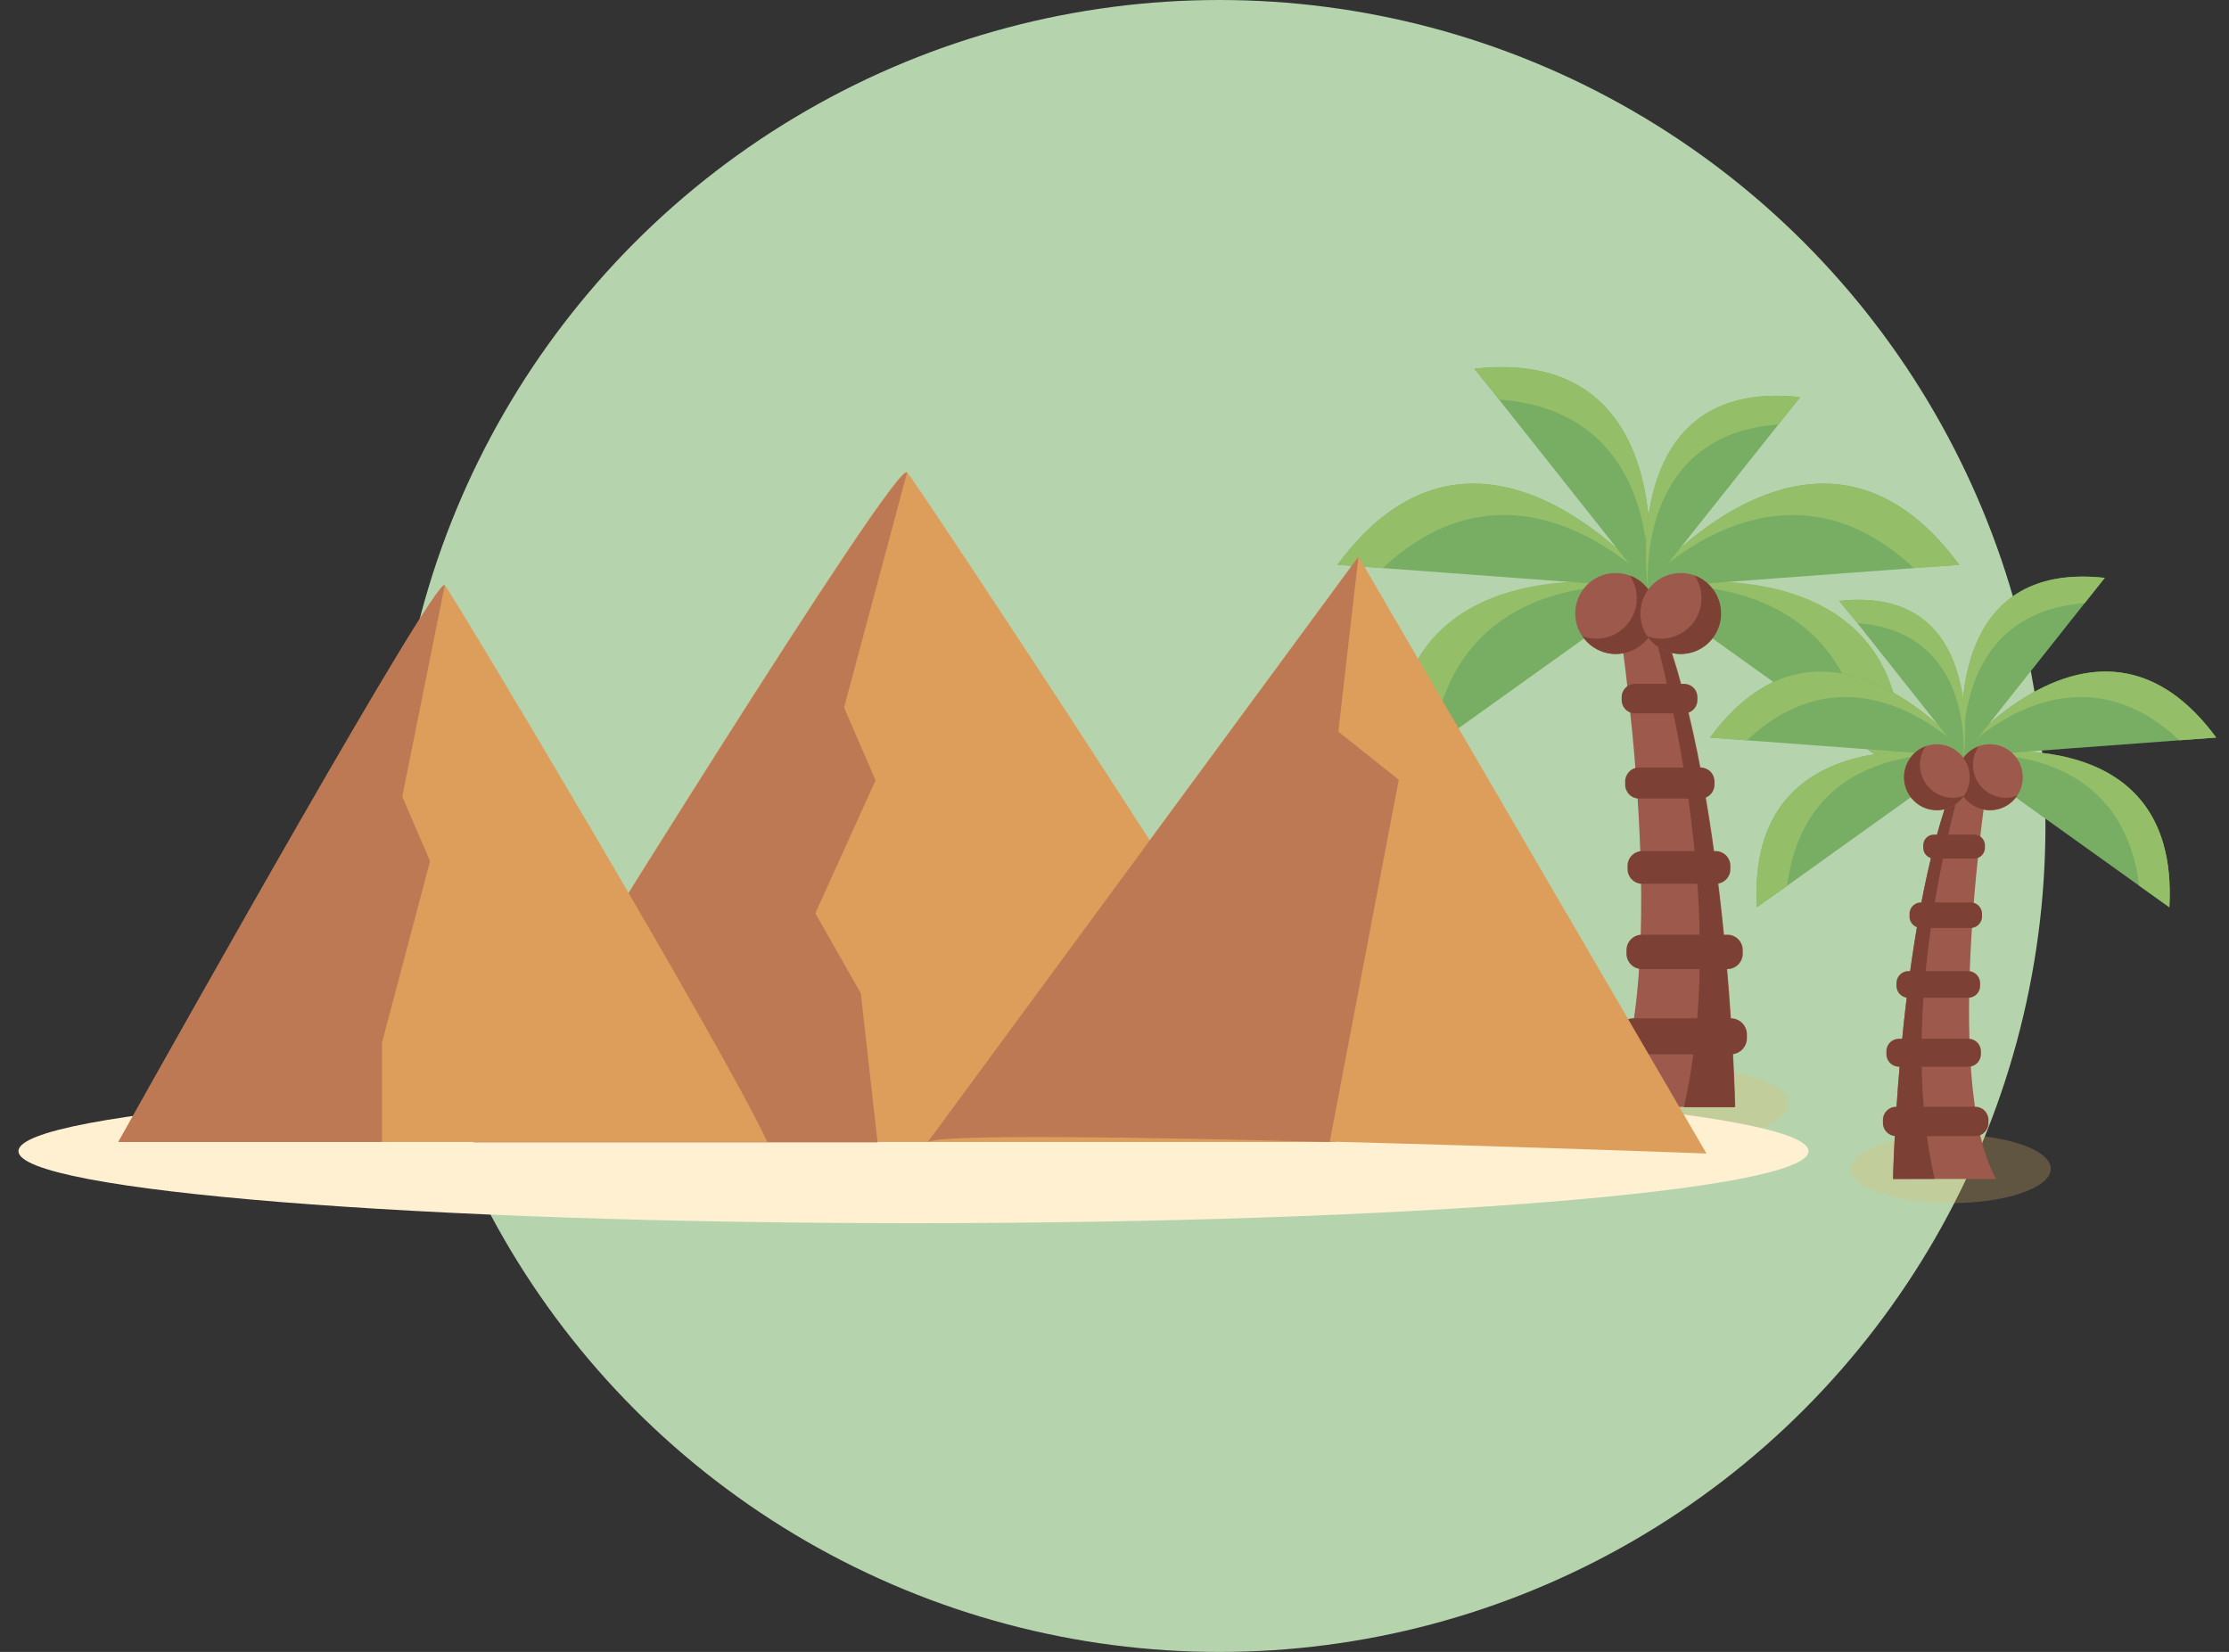 <svg width="85" height="63" viewBox="0 0 85 63" fill="none" xmlns="http://www.w3.org/2000/svg">
<rect x="0" y="0" width="85" height="63" fill="#333333" stroke="none"/>
<circle cx="46.5" cy="31.5" r="31.5" fill="#B5D3AD"/>
<g style="mix-blend-mode:multiply" opacity="0.25">
<path d="M68.195 42.096C68.195 41.332 66.388 40.706 64.162 40.706C61.936 40.706 60.132 41.325 60.132 42.096C60.132 42.868 61.936 43.487 64.162 43.487C66.388 43.487 68.195 42.861 68.195 42.096Z" fill="#E8BD69"/>
</g>
<path d="M61.673 23.282C61.673 23.282 63.94 37.451 61.327 42.215H66.173C66.173 42.215 65.907 29.44 63.02 22.931L61.673 23.282Z" fill="#9E594D"/>
<path d="M64.255 27.204H62.313C62.18 27.196 62.056 27.136 61.967 27.036C61.879 26.936 61.832 26.806 61.839 26.672V26.613C61.832 26.479 61.879 26.349 61.967 26.249C62.056 26.149 62.18 26.089 62.313 26.081H64.255C64.388 26.089 64.513 26.149 64.601 26.249C64.69 26.349 64.736 26.479 64.73 26.613V26.672C64.736 26.806 64.69 26.936 64.601 27.036C64.513 27.136 64.388 27.196 64.255 27.204Z" fill="#7C4134"/>
<path d="M64.875 30.455H62.476C62.336 30.447 62.204 30.384 62.11 30.279C62.016 30.174 61.967 30.036 61.974 29.895V29.829C61.967 29.688 62.016 29.551 62.11 29.446C62.204 29.341 62.336 29.278 62.476 29.27H64.875C65.016 29.277 65.148 29.34 65.243 29.445C65.337 29.549 65.387 29.688 65.38 29.829V29.895C65.387 30.037 65.337 30.175 65.243 30.28C65.148 30.385 65.016 30.448 64.875 30.455Z" fill="#7C4134"/>
<path d="M65.453 33.706H62.597C62.449 33.698 62.309 33.632 62.209 33.521C62.11 33.41 62.057 33.264 62.064 33.115V33.049C62.057 32.9 62.11 32.754 62.209 32.643C62.309 32.533 62.449 32.466 62.597 32.458H65.453C65.602 32.466 65.741 32.533 65.841 32.643C65.941 32.754 65.993 32.9 65.986 33.049V33.115C65.993 33.264 65.941 33.41 65.841 33.521C65.741 33.632 65.602 33.698 65.453 33.706Z" fill="#7C4134"/>
<path d="M65.9 36.957H62.58C62.425 36.948 62.279 36.878 62.175 36.763C62.071 36.647 62.016 36.494 62.023 36.338V36.265C62.016 36.109 62.071 35.957 62.175 35.841C62.279 35.725 62.425 35.656 62.58 35.647H65.9C66.055 35.655 66.201 35.724 66.306 35.84C66.41 35.956 66.465 36.109 66.457 36.265V36.338C66.465 36.495 66.41 36.648 66.306 36.764C66.201 36.88 66.055 36.949 65.9 36.957Z" fill="#7C4134"/>
<path d="M66.034 40.209H62.254C62.092 40.199 61.941 40.125 61.832 40.005C61.723 39.883 61.666 39.725 61.672 39.562V39.485C61.665 39.322 61.722 39.162 61.831 39.04C61.939 38.919 62.092 38.845 62.254 38.835H66.034C66.197 38.844 66.35 38.918 66.459 39.039C66.568 39.161 66.624 39.322 66.616 39.485V39.562C66.624 39.725 66.567 39.884 66.458 40.005C66.349 40.127 66.197 40.2 66.034 40.209Z" fill="#7C4134"/>
<path d="M66.156 42.225C66.156 42.225 65.889 29.45 63.002 22.941L62.777 23C63.788 26.509 65.844 35.08 64.213 42.225H66.156Z" fill="#7C4134"/>
<path d="M63.123 22.406L54.614 28.491L53.198 29.506C52.686 20.372 62.857 22.35 63.116 22.402L63.123 22.406Z" fill="#77AE63"/>
<path d="M63.116 22.385C62.898 22.357 55.501 21.369 54.614 28.473L53.198 29.488C52.686 20.354 62.843 22.333 63.116 22.385Z" fill="#94BE67"/>
<path d="M63.147 22.437L52.731 21.665L51 21.54C56.411 14.179 62.981 22.235 63.151 22.433L63.147 22.437Z" fill="#77AE63"/>
<path d="M63.147 22.433C62.995 22.27 57.955 16.773 52.731 21.665L51 21.54C56.407 14.179 62.978 22.225 63.147 22.433Z" fill="#94BE67"/>
<path d="M62.59 22.406L71.099 28.491L72.515 29.506C73.027 20.372 62.856 22.35 62.597 22.402L62.59 22.406Z" fill="#77AE63"/>
<path d="M62.597 22.385C62.815 22.357 70.213 21.369 71.099 28.473L72.515 29.488C73.028 20.354 62.843 22.333 62.597 22.385Z" fill="#94BE67"/>
<path d="M62.566 22.437L72.983 21.665L74.713 21.54C69.303 14.179 62.732 22.235 62.562 22.433L62.566 22.437Z" fill="#77AE63"/>
<path d="M62.566 22.433C62.718 22.27 67.759 16.773 72.982 21.665L74.713 21.54C69.306 14.179 62.736 22.225 62.566 22.433Z" fill="#94BE67"/>
<path d="M62.843 22.406L57.179 15.257L56.224 14.061C64.106 13.191 62.863 22.166 62.832 22.406H62.843Z" fill="#77AE63"/>
<path d="M62.843 22.381C62.843 22.19 63.369 15.695 57.179 15.239L56.224 14.06C64.106 13.181 62.863 22.155 62.843 22.381Z" fill="#94BE67"/>
<path d="M62.843 22.451L67.814 16.192L68.645 15.149C61.721 14.384 62.815 22.26 62.843 22.451Z" fill="#77AE63"/>
<path d="M62.843 22.447C62.843 22.277 62.379 16.575 67.814 16.189L68.645 15.146C61.725 14.37 62.815 22.246 62.843 22.447Z" fill="#94BE67"/>
<path d="M61.607 24.941C62.456 24.941 63.144 24.249 63.144 23.397C63.144 22.544 62.456 21.853 61.607 21.853C60.758 21.853 60.07 22.544 60.07 23.397C60.07 24.249 60.758 24.941 61.607 24.941Z" fill="#9E594D"/>
<path d="M62.15 21.947C62.307 22.179 62.398 22.45 62.413 22.73C62.427 23.01 62.366 23.289 62.235 23.537C62.104 23.784 61.908 23.991 61.669 24.136C61.43 24.28 61.156 24.357 60.876 24.356C60.697 24.358 60.518 24.326 60.35 24.262C60.486 24.464 60.667 24.63 60.88 24.748C61.092 24.866 61.329 24.931 61.571 24.94C61.813 24.948 62.054 24.898 62.273 24.796C62.493 24.692 62.685 24.539 62.834 24.347C62.983 24.155 63.085 23.93 63.132 23.691C63.178 23.453 63.167 23.206 63.1 22.972C63.034 22.738 62.913 22.523 62.748 22.345C62.583 22.167 62.378 22.03 62.15 21.947Z" fill="#7C4134"/>
<path d="M64.092 24.941C64.941 24.941 65.629 24.249 65.629 23.397C65.629 22.544 64.941 21.853 64.092 21.853C63.243 21.853 62.555 22.544 62.555 23.397C62.555 24.249 63.243 24.941 64.092 24.941Z" fill="#9E594D"/>
<path d="M64.618 21.947C64.775 22.179 64.866 22.45 64.881 22.73C64.896 23.01 64.834 23.289 64.703 23.537C64.572 23.784 64.377 23.991 64.137 24.136C63.898 24.28 63.624 24.357 63.345 24.356C63.165 24.357 62.987 24.325 62.818 24.262C62.954 24.464 63.136 24.63 63.348 24.748C63.56 24.866 63.797 24.931 64.039 24.94C64.281 24.948 64.522 24.898 64.742 24.796C64.961 24.692 65.153 24.539 65.302 24.347C65.452 24.155 65.553 23.93 65.6 23.691C65.646 23.453 65.635 23.206 65.569 22.972C65.502 22.738 65.381 22.523 65.216 22.345C65.051 22.167 64.846 22.03 64.618 21.947Z" fill="#7C4134"/>
<g style="mix-blend-mode:multiply" opacity="0.25">
<path d="M78.203 44.572C78.203 43.852 76.496 43.265 74.395 43.265C72.294 43.265 70.587 43.852 70.587 44.572C70.587 45.292 72.29 45.883 74.395 45.883C76.5 45.883 78.203 45.295 78.203 44.572Z" fill="#E8BD69"/>
</g>
<path d="M75.828 29.548C75.828 29.548 73.983 41.085 76.115 44.962H72.189C72.189 44.962 72.404 34.562 74.755 29.263L75.828 29.548Z" fill="#9E594D"/>
<path d="M73.727 32.743H75.305C75.414 32.737 75.516 32.688 75.588 32.606C75.661 32.525 75.699 32.418 75.693 32.309V32.26C75.696 32.206 75.688 32.152 75.67 32.101C75.652 32.05 75.624 32.003 75.588 31.963C75.552 31.923 75.509 31.891 75.46 31.868C75.412 31.845 75.359 31.831 75.305 31.829H73.727C73.673 31.831 73.62 31.845 73.572 31.868C73.523 31.891 73.48 31.923 73.444 31.963C73.408 32.003 73.38 32.05 73.362 32.101C73.344 32.152 73.336 32.206 73.339 32.26V32.309C73.333 32.418 73.371 32.525 73.444 32.606C73.516 32.688 73.618 32.737 73.727 32.743Z" fill="#7C4134"/>
<path d="M73.228 35.389H75.181C75.295 35.38 75.402 35.326 75.477 35.239C75.552 35.152 75.59 35.038 75.582 34.923V34.871C75.588 34.756 75.548 34.644 75.472 34.559C75.395 34.473 75.288 34.422 75.174 34.416H73.228C73.114 34.422 73.006 34.473 72.929 34.559C72.852 34.644 72.812 34.756 72.816 34.871V34.923C72.813 34.981 72.82 35.039 72.839 35.094C72.858 35.149 72.887 35.199 72.925 35.243C72.964 35.286 73.01 35.321 73.062 35.346C73.114 35.372 73.171 35.386 73.228 35.389Z" fill="#7C4134"/>
<path d="M72.751 38.053H75.077C75.198 38.046 75.311 37.992 75.392 37.903C75.473 37.813 75.515 37.694 75.51 37.573V37.517C75.515 37.396 75.473 37.277 75.392 37.186C75.311 37.096 75.198 37.041 75.077 37.034H72.751C72.63 37.041 72.516 37.096 72.436 37.186C72.355 37.277 72.312 37.396 72.318 37.517V37.573C72.312 37.694 72.355 37.813 72.436 37.903C72.517 37.992 72.63 38.046 72.751 38.053Z" fill="#7C4134"/>
<path d="M72.387 40.681H75.087C75.214 40.674 75.332 40.617 75.417 40.523C75.502 40.428 75.546 40.304 75.541 40.177V40.118C75.546 39.991 75.502 39.867 75.417 39.772C75.332 39.678 75.214 39.621 75.087 39.614H72.387C72.261 39.621 72.142 39.678 72.057 39.772C71.972 39.867 71.928 39.991 71.934 40.118V40.177C71.928 40.304 71.972 40.428 72.057 40.523C72.142 40.617 72.261 40.674 72.387 40.681Z" fill="#7C4134"/>
<path d="M72.276 43.327H75.354C75.486 43.32 75.611 43.261 75.7 43.161C75.788 43.062 75.835 42.932 75.828 42.799V42.74C75.835 42.606 75.788 42.475 75.7 42.376C75.611 42.276 75.487 42.216 75.354 42.208H72.276C72.143 42.216 72.019 42.276 71.93 42.376C71.841 42.475 71.795 42.606 71.802 42.74V42.799C71.795 42.932 71.841 43.062 71.93 43.161C72.019 43.261 72.144 43.32 72.276 43.327Z" fill="#7C4134"/>
<path d="M72.189 44.962C72.189 44.962 72.404 34.562 74.755 29.263L74.938 29.311C74.114 32.166 72.442 39.141 73.772 44.958L72.189 44.962Z" fill="#7C4134"/>
<path d="M74.647 28.821L81.571 33.776L82.724 34.6C83.139 27.166 74.859 28.776 74.647 28.821Z" fill="#77AE63"/>
<path d="M74.651 28.821C74.831 28.797 80.844 27.99 81.575 33.776L82.727 34.6C83.143 27.166 74.862 28.776 74.651 28.821Z" fill="#94BE67"/>
<path d="M74.613 28.863L83.094 28.233L84.503 28.129C80.1 22.141 74.751 28.689 74.616 28.859L74.613 28.863Z" fill="#77AE63"/>
<path d="M74.63 28.859C74.751 28.724 78.867 24.248 83.108 28.233L84.517 28.129C80.113 22.141 74.765 28.689 74.63 28.859Z" fill="#94BE67"/>
<path d="M75.08 28.821L68.157 33.776L66.997 34.6C66.582 27.166 74.862 28.776 75.073 28.821H75.08Z" fill="#77AE63"/>
<path d="M75.077 28.821C74.897 28.797 68.883 27.99 68.153 33.776L66.997 34.6C66.585 27.166 74.865 28.776 75.077 28.821Z" fill="#94BE67"/>
<path d="M75.101 28.863L66.619 28.233L65.21 28.129C69.614 22.141 74.962 28.689 75.101 28.859V28.863Z" fill="#77AE63"/>
<path d="M75.101 28.859C74.976 28.724 70.86 24.248 66.619 28.233L65.21 28.129C69.614 22.141 74.959 28.689 75.101 28.859Z" fill="#94BE67"/>
<path d="M74.886 28.821L79.494 23.004L80.262 22.037C73.848 21.342 74.859 28.644 74.883 28.817L74.886 28.821Z" fill="#77AE63"/>
<path d="M74.883 28.817C74.883 28.661 74.454 23.372 79.494 23.004L80.262 22.037C73.848 21.328 74.859 28.63 74.883 28.817Z" fill="#94BE67"/>
<path d="M74.876 28.873L70.829 23.765L70.137 22.917C75.769 22.294 74.883 28.706 74.859 28.87L74.876 28.873Z" fill="#77AE63"/>
<path d="M74.876 28.87C74.876 28.73 75.253 24.092 70.829 23.765L70.137 22.917C75.786 22.294 74.9 28.706 74.876 28.87Z" fill="#94BE67"/>
<path d="M74.63 29.642C74.63 29.393 74.703 29.149 74.841 28.942C74.979 28.735 75.174 28.574 75.403 28.479C75.632 28.383 75.884 28.358 76.127 28.407C76.371 28.456 76.594 28.576 76.769 28.752C76.944 28.927 77.064 29.152 77.112 29.396C77.16 29.64 77.136 29.893 77.041 30.123C76.946 30.353 76.785 30.55 76.579 30.688C76.373 30.826 76.131 30.9 75.883 30.9C75.551 30.9 75.232 30.768 74.997 30.532C74.762 30.296 74.63 29.975 74.63 29.642Z" fill="#9E594D"/>
<path d="M75.454 28.463C75.305 28.683 75.229 28.944 75.238 29.21C75.247 29.476 75.339 29.732 75.502 29.942C75.665 30.151 75.89 30.303 76.144 30.376C76.399 30.449 76.67 30.439 76.918 30.347C76.808 30.511 76.66 30.646 76.488 30.741C76.315 30.836 76.123 30.889 75.926 30.895C75.729 30.902 75.534 30.861 75.356 30.778C75.177 30.694 75.021 30.569 74.9 30.413C74.779 30.257 74.697 30.075 74.659 29.881C74.621 29.687 74.63 29.487 74.684 29.297C74.738 29.107 74.836 28.932 74.969 28.787C75.103 28.642 75.269 28.531 75.454 28.463Z" fill="#7C4134"/>
<path d="M73.858 30.9C74.55 30.9 75.111 30.337 75.111 29.642C75.111 28.946 74.55 28.383 73.858 28.383C73.166 28.383 72.605 28.946 72.605 29.642C72.605 30.337 73.166 30.9 73.858 30.9Z" fill="#9E594D"/>
<path d="M73.429 28.463C73.302 28.652 73.229 28.872 73.217 29.1C73.205 29.328 73.255 29.555 73.362 29.756C73.469 29.958 73.628 30.126 73.823 30.244C74.017 30.361 74.24 30.424 74.467 30.424C74.612 30.424 74.757 30.398 74.893 30.347C74.782 30.511 74.635 30.646 74.462 30.741C74.29 30.836 74.097 30.889 73.901 30.895C73.704 30.902 73.508 30.861 73.33 30.778C73.152 30.694 72.996 30.569 72.875 30.413C72.754 30.257 72.671 30.075 72.633 29.881C72.596 29.687 72.604 29.487 72.658 29.297C72.712 29.107 72.81 28.932 72.944 28.787C73.078 28.642 73.244 28.531 73.429 28.463Z" fill="#7C4134"/>
<path d="M68.966 43.901C68.966 42.388 53.684 41.16 34.835 41.16C15.985 41.16 0.704 42.388 0.704 43.901C0.704 45.414 15.985 46.648 34.835 46.648C53.684 46.648 68.966 45.421 68.966 43.901Z" fill="#FFF0D2"/>
<path d="M50.938 43.552H18.057C21.203 38.455 34.167 17.52 34.588 18.008C35.01 18.497 48.465 38.817 50.938 43.552Z" fill="#DD9D5B"/>
<path opacity="0.53" d="M33.388 29.759L31.091 34.828L32.826 37.883L33.465 43.573H18.057C21.203 38.475 34.167 17.541 34.588 18.029L32.187 26.983L33.388 29.759Z" fill="#9E594D"/>
<path d="M65.074 43.991C65.074 43.991 57.967 43.726 50.706 43.538C43.444 43.35 35.859 43.231 35.382 43.538L51.801 21.223L65.074 43.991Z" fill="#DD9D5B"/>
<path opacity="0.53" d="M53.339 29.738L50.706 43.552C43.36 43.357 35.859 43.245 35.382 43.552L51.801 21.237L51.036 27.904L53.339 29.738Z" fill="#9E594D"/>
<path d="M29.265 43.552H4.51C6.883 39.319 16.638 21.934 16.961 22.318C17.284 22.702 27.404 39.619 29.265 43.552Z" fill="#DD9D5B"/>
<path opacity="0.53" d="M15.339 30.379L16.399 32.841L14.566 39.766V43.552H4.51C6.883 39.319 16.638 21.934 16.961 22.318L15.339 30.379Z" fill="#9E594D"/>
</svg>
